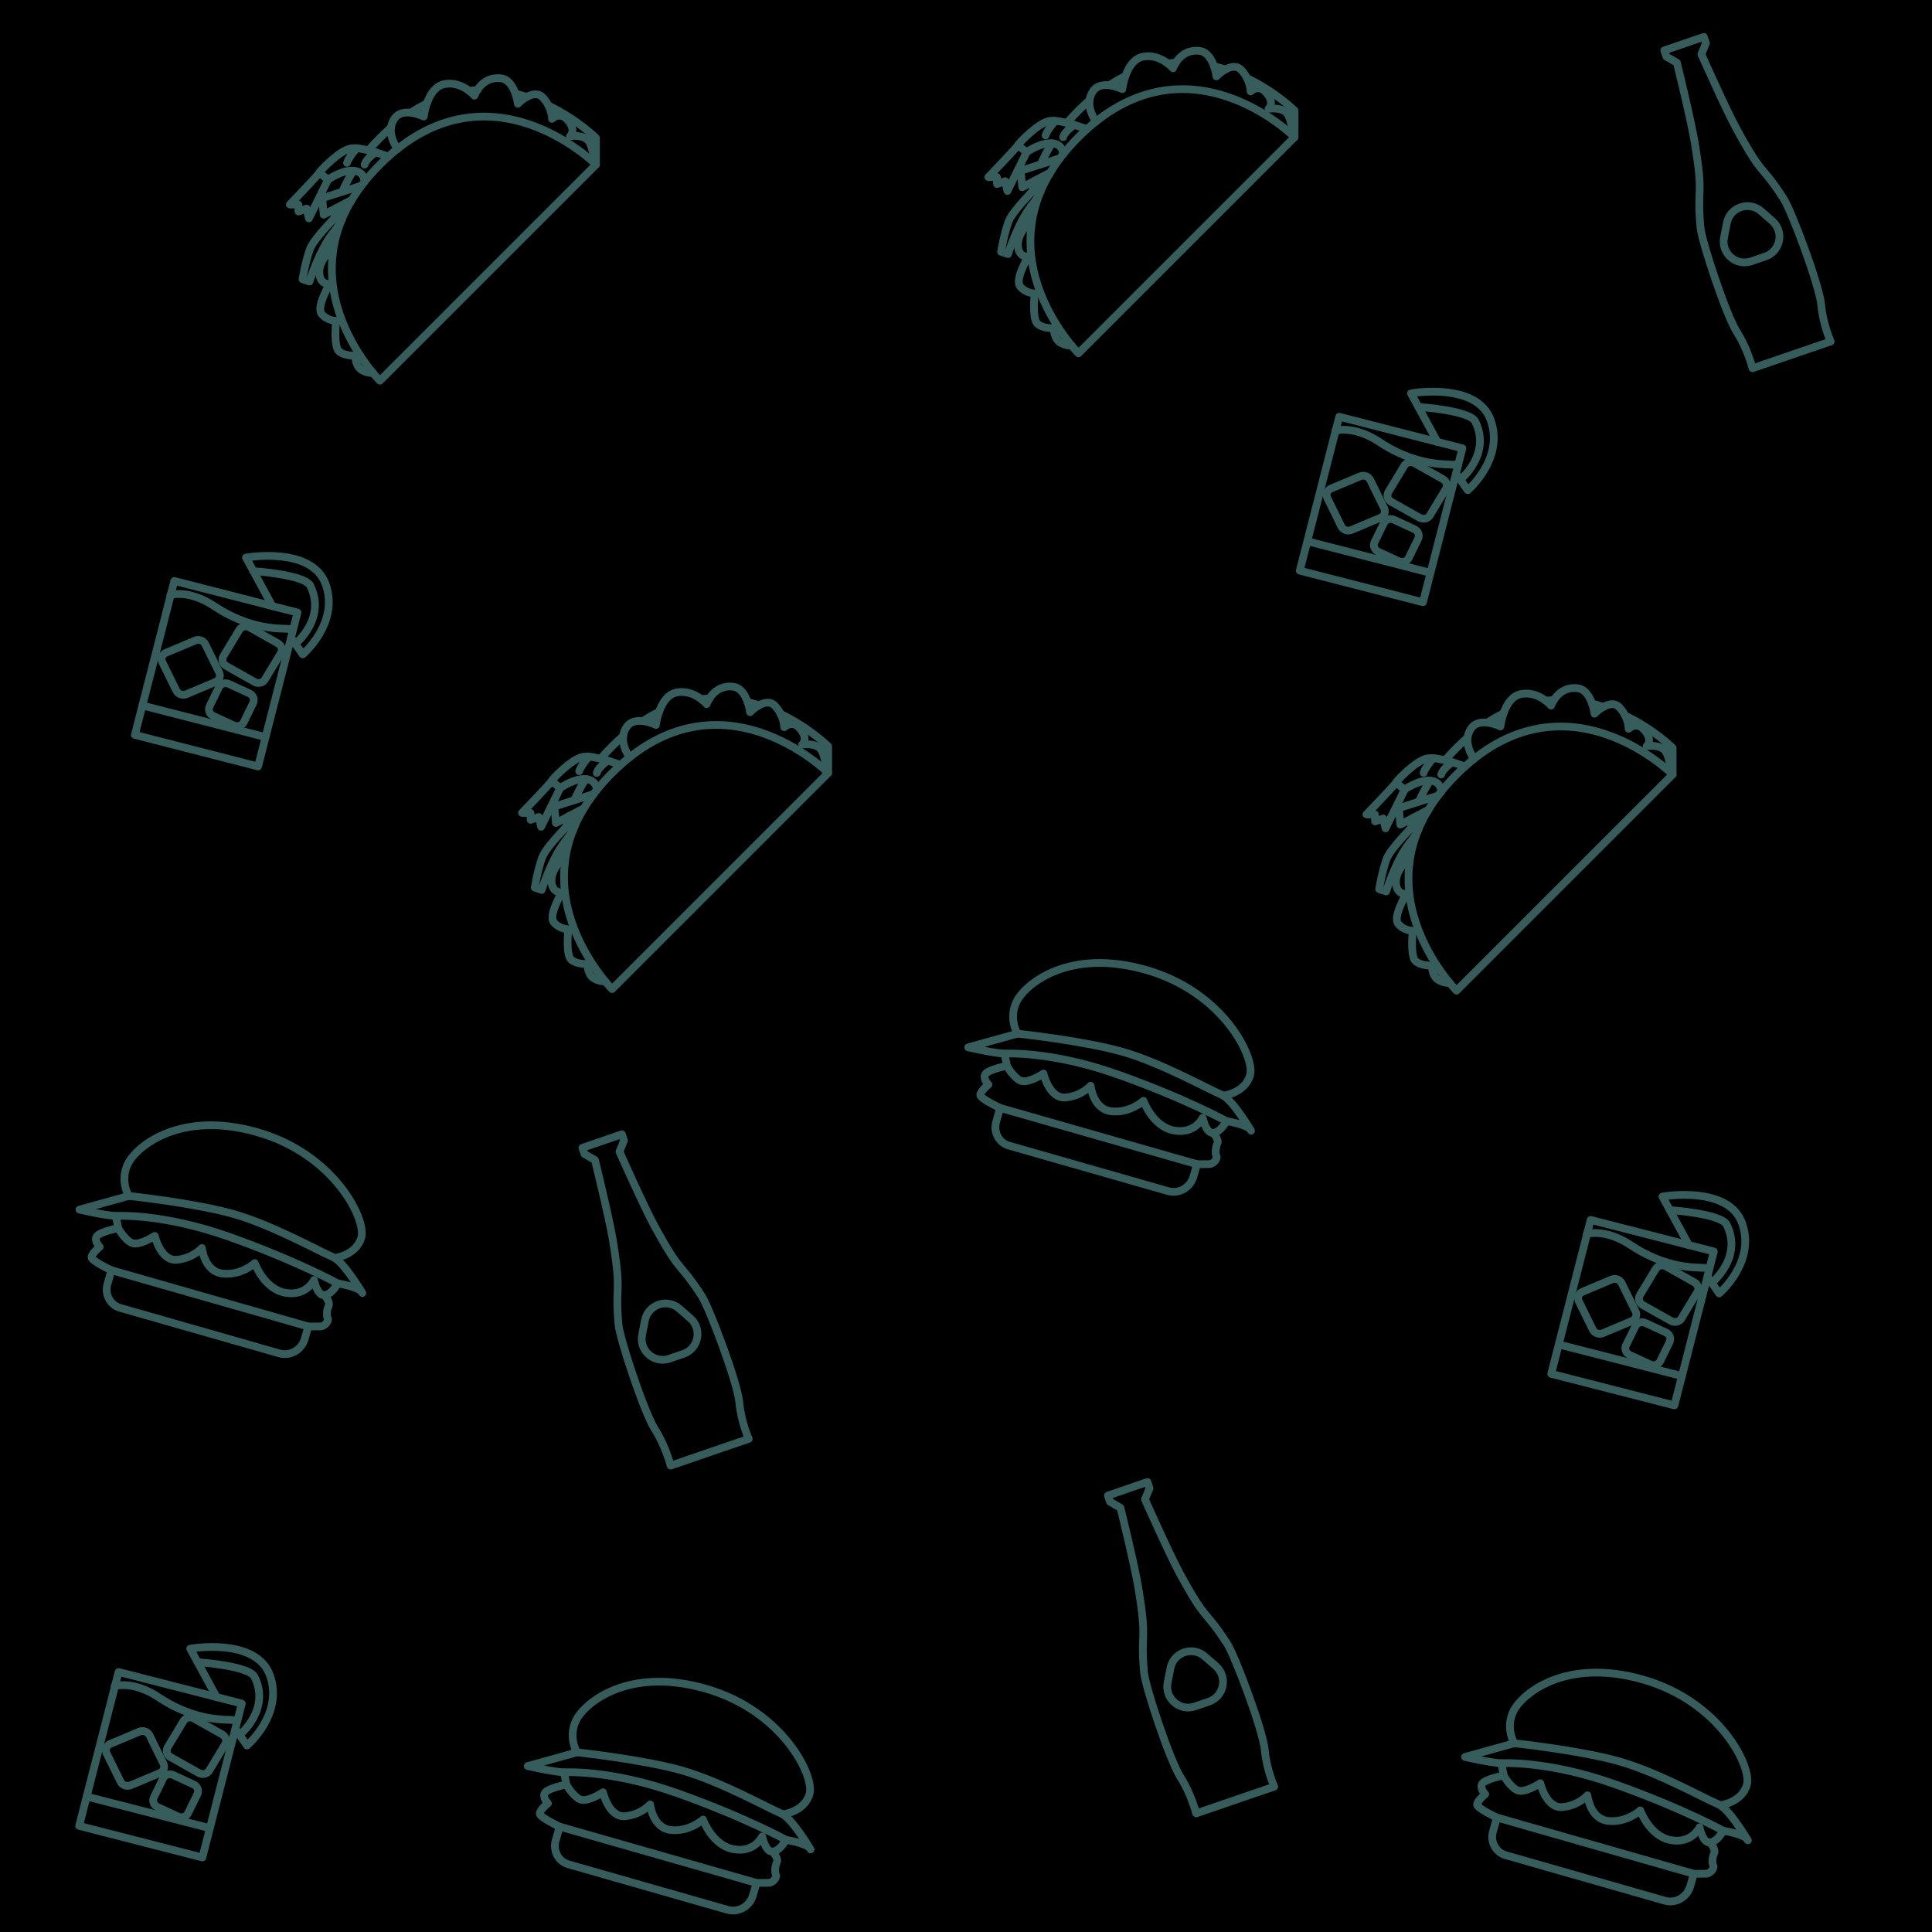 <?xml version="1.0" encoding="UTF-8"?>
<svg id="Layer_1" data-name="Layer 1" xmlns="http://www.w3.org/2000/svg" viewBox="0 0 1000 1000">
  <defs>
    <style>
      .cls-1, .cls-2 {
        fill: none;
        stroke: #9ff;
        stroke-linejoin: round;
        stroke-width: 4px;
      }

      .cls-2 {
        stroke-linecap: round;
      }

      .cls-3 {
        opacity: .36;
      }
    </style>
  </defs>
  <rect x="-111.5" y="-50" width="1221" height="1185"/>
  <g class="cls-3">
    <g>
      <path class="cls-1" d="M308.49,85.2l-111.86,111.86s-55.93-55.93,0-111.86c55.93-55.93,111.86,0,111.86,0Z"/>
      <path class="cls-2" d="M172.17,120.85c-.55,4.92-.51,6.78-.04,11.35"/>
      <path class="cls-2" d="M174.22,107.59c-.52,1.84-.95,3.67-1.29,5.48"/>
      <path class="cls-2" d="M182.91,88.35c-2.32,3.67-4.23,7.32-5.76,10.93"/>
      <path class="cls-2" d="M202.38,66.06c-1.91,1.66-3.83,3.44-5.74,5.36-2.13,2.13-4.11,4.27-5.93,6.4"/>
      <path class="cls-2" d="M220.96,53.55c-2.72,1.33-5.45,2.88-8.2,4.66"/>
      <path class="cls-2" d="M247.03,46.65c-1.4,.07-2.8,.19-4.23,.36"/>
      <path class="cls-2" d="M272.71,50.17c-1.92-.62-3.9-1.18-5.93-1.66"/>
      <path class="cls-2" d="M308.49,85.2v-13.78s-9.54-9.52-24.63-16.77"/>
    </g>
    <path class="cls-2" d="M205.73,77.11s-6.84-9.03-1.2-16.18c4.49-5.69,14.82-.59,14.82-.59,0,0,1.66-14.99,10.65-16.79,8.99-1.8,15.58,5.99,15.58,5.99,0,0,3.46-10.28,13.78-8.99,7.19,.9,8.69,13.18,8.69,13.18,0,0,8.09-8.39,12.88-3.3,4.79,5.09,4.79,11.09,4.79,11.09,0,0,3.89-3.89,7.79,.3,5.22,5.62,1.5,8.69,1.5,8.69,0,0,5.39-.9,8.69,1.5s3.89,12.28,3.89,12.28"/>
    <path class="cls-2" d="M200.99,81.07s-13.24-5.16-19.23-4.26-16.13,11.66-16.45,12.57-15.3,16.49-15.3,16.49h4.4l.09,3.6,4.19-1.5,1.2,5.09,9.89-20.07s7.1-5.09,13.14-4.64,5.73,5.76,5.73,5.76"/>
    <line class="cls-2" x1="169.78" y1="92.99" x2="165.3" y2="89.38"/>
    <path class="cls-2" d="M181.51,104.43s-18.53,17.74-20.98,24.27-3.94,15.82-3.94,15.82l3.6,1.2s5.06-16.15,11.98-24.87c3.88-4.88,4.98-7.79,4.98-7.79"/>
    <path class="cls-2" d="M171.78,128.7s-6.5,5.93-6.5,11.93c0,7.19,5.39,6.29,5.39,6.29,0,0-7.19,11.98-4.19,15.58,3,3.6,7.49,3.6,7.49,3.6,0,0-1.44,13.24,1.52,15.76s8.36,2.22,8.36,2.22c0,0,0,5.09,3,7.19s6.2,1.76,6.2,1.76"/>
    <path class="cls-2" d="M184.61,76.7s-4.45,5.2-5,7.6"/>
    <path class="cls-2" d="M194.49,78.86s-4.85,3.04-5.79,6.34"/>
    <polyline class="cls-2" points="182.11 103.43 167.54 111.12 166.78 102.57 187.08 96.11"/>
  </g>
  <g class="cls-3">
    <g>
      <path class="cls-1" d="M428.67,400.09l-111.86,111.86s-55.93-55.93,0-111.86c55.93-55.93,111.86,0,111.86,0Z"/>
      <path class="cls-2" d="M292.36,435.74c-.55,4.92-.51,6.78-.04,11.35"/>
      <path class="cls-2" d="M294.4,422.48c-.52,1.84-.95,3.67-1.29,5.48"/>
      <path class="cls-2" d="M303.09,403.24c-2.32,3.67-4.23,7.32-5.76,10.93"/>
      <path class="cls-2" d="M322.56,380.95c-1.91,1.66-3.83,3.44-5.74,5.36-2.13,2.13-4.11,4.27-5.93,6.4"/>
      <path class="cls-2" d="M341.14,368.44c-2.72,1.33-5.45,2.88-8.2,4.66"/>
      <path class="cls-2" d="M367.21,361.54c-1.4,.07-2.8,.19-4.23,.36"/>
      <path class="cls-2" d="M392.89,365.06c-1.92-.62-3.9-1.18-5.93-1.66"/>
      <path class="cls-2" d="M428.67,400.09v-13.78s-9.54-9.52-24.63-16.77"/>
    </g>
    <path class="cls-2" d="M325.91,392s-6.84-9.03-1.2-16.18c4.49-5.69,14.82-.59,14.82-.59,0,0,1.66-14.99,10.65-16.79,8.99-1.8,15.58,5.99,15.58,5.99,0,0,3.46-10.28,13.78-8.99,7.19,.9,8.69,13.18,8.69,13.18,0,0,8.09-8.39,12.88-3.3,4.79,5.09,4.79,11.09,4.79,11.09,0,0,3.89-3.89,7.79,.3,5.22,5.62,1.5,8.69,1.5,8.69,0,0,5.39-.9,8.69,1.5s3.89,12.28,3.89,12.28"/>
    <path class="cls-2" d="M321.17,395.96s-13.24-5.16-19.23-4.26-16.13,11.66-16.45,12.57-15.3,16.49-15.3,16.49h4.4l.09,3.6,4.19-1.5,1.2,5.09,9.89-20.07s7.1-5.09,13.14-4.64,5.73,5.76,5.73,5.76"/>
    <line class="cls-2" x1="289.96" y1="407.88" x2="285.49" y2="404.27"/>
    <path class="cls-2" d="M301.7,419.32s-18.53,17.74-20.98,24.27-3.94,15.82-3.94,15.82l3.6,1.2s5.06-16.15,11.98-24.87c3.88-4.88,4.98-7.79,4.98-7.79"/>
    <path class="cls-2" d="M291.96,443.59s-6.5,5.93-6.5,11.93c0,7.19,5.39,6.29,5.39,6.29,0,0-7.19,11.98-4.19,15.58,3,3.6,7.49,3.6,7.49,3.6,0,0-1.44,13.24,1.52,15.76s8.36,2.22,8.36,2.22c0,0,0,5.09,3,7.19s6.2,1.76,6.2,1.76"/>
    <path class="cls-2" d="M304.79,391.59s-4.45,5.2-5,7.6"/>
    <path class="cls-2" d="M314.67,393.75s-4.85,3.04-5.79,6.34"/>
    <polyline class="cls-2" points="302.29 418.32 287.72 426.01 286.96 417.47 307.26 411"/>
  </g>
  <g class="cls-3">
    <g>
      <path class="cls-1" d="M670.06,71l-111.86,111.86s-55.93-55.93,0-111.86c55.93-55.93,111.86,0,111.86,0Z"/>
      <path class="cls-2" d="M533.74,106.65c-.55,4.92-.51,6.78-.04,11.35"/>
      <path class="cls-2" d="M535.79,93.4c-.52,1.84-.95,3.67-1.29,5.48"/>
      <path class="cls-2" d="M544.48,74.15c-2.32,3.67-4.23,7.32-5.76,10.93"/>
      <path class="cls-2" d="M563.95,51.86c-1.91,1.66-3.83,3.44-5.74,5.36-2.13,2.13-4.11,4.27-5.93,6.4"/>
      <path class="cls-2" d="M582.53,39.35c-2.72,1.33-5.45,2.88-8.2,4.66"/>
      <path class="cls-2" d="M608.6,32.45c-1.4,.07-2.8,.19-4.23,.36"/>
      <path class="cls-2" d="M634.28,35.97c-1.92-.62-3.9-1.18-5.93-1.66"/>
      <path class="cls-2" d="M670.06,71v-13.78s-9.54-9.52-24.63-16.77"/>
    </g>
    <path class="cls-2" d="M567.3,62.91s-6.84-9.03-1.2-16.18c4.49-5.69,14.82-.59,14.82-.59,0,0,1.66-14.99,10.65-16.79,8.99-1.8,15.58,5.99,15.58,5.99,0,0,3.46-10.28,13.78-8.99,7.19,.9,8.69,13.18,8.69,13.18,0,0,8.09-8.39,12.88-3.3,4.79,5.09,4.79,11.09,4.79,11.09,0,0,3.89-3.89,7.79,.3,5.22,5.62,1.5,8.69,1.5,8.69,0,0,5.39-.9,8.69,1.5s3.89,12.28,3.89,12.28"/>
    <path class="cls-2" d="M562.56,66.87s-13.24-5.16-19.23-4.26-16.13,11.66-16.45,12.57-15.3,16.49-15.3,16.49h4.4l.09,3.6,4.19-1.5,1.2,5.09,9.89-20.07s7.1-5.09,13.14-4.64,5.73,5.76,5.73,5.76"/>
    <line class="cls-2" x1="531.35" y1="78.79" x2="526.88" y2="75.18"/>
    <path class="cls-2" d="M543.08,90.23s-18.53,17.74-20.98,24.27-3.94,15.82-3.94,15.82l3.6,1.2s5.06-16.15,11.98-24.87c3.88-4.88,4.98-7.79,4.98-7.79"/>
    <path class="cls-2" d="M533.35,114.5s-6.5,5.93-6.5,11.93c0,7.19,5.39,6.29,5.39,6.29,0,0-7.19,11.98-4.19,15.58s7.49,3.6,7.49,3.6c0,0-1.44,13.24,1.52,15.76s8.36,2.22,8.36,2.22c0,0,0,5.09,3,7.19s6.2,1.76,6.2,1.76"/>
    <path class="cls-2" d="M546.18,62.51s-4.45,5.2-5,7.6"/>
    <path class="cls-2" d="M556.06,64.66s-4.85,3.04-5.79,6.34"/>
    <polyline class="cls-2" points="543.68 89.23 529.11 96.92 528.35 88.38 548.65 81.92"/>
  </g>
  <g class="cls-3">
    <g>
      <path class="cls-1" d="M865.75,400.89l-111.86,111.86s-55.93-55.93,0-111.86c55.93-55.93,111.86,0,111.86,0Z"/>
      <path class="cls-2" d="M729.43,436.55c-.55,4.92-.51,6.78-.04,11.35"/>
      <path class="cls-2" d="M731.48,423.29c-.52,1.84-.95,3.67-1.29,5.48"/>
      <path class="cls-2" d="M740.17,404.04c-2.32,3.67-4.23,7.32-5.76,10.93"/>
      <path class="cls-2" d="M759.64,381.75c-1.91,1.66-3.83,3.44-5.74,5.36-2.13,2.13-4.11,4.27-5.93,6.4"/>
      <path class="cls-2" d="M778.22,369.24c-2.72,1.33-5.45,2.88-8.2,4.66"/>
      <path class="cls-2" d="M804.29,362.35c-1.4,.07-2.8,.19-4.23,.36"/>
      <path class="cls-2" d="M829.97,365.87c-1.92-.62-3.9-1.18-5.93-1.66"/>
      <path class="cls-2" d="M865.75,400.89v-13.78s-9.54-9.52-24.63-16.77"/>
    </g>
    <path class="cls-2" d="M762.99,392.8s-6.84-9.03-1.2-16.18c4.49-5.69,14.82-.59,14.82-.59,0,0,1.66-14.99,10.65-16.79,8.99-1.8,15.58,5.99,15.58,5.99,0,0,3.46-10.28,13.78-8.99,7.19,.9,8.69,13.18,8.69,13.18,0,0,8.09-8.39,12.88-3.3,4.79,5.09,4.79,11.09,4.79,11.09,0,0,3.89-3.89,7.79,.3,5.22,5.62,1.5,8.69,1.5,8.69,0,0,5.39-.9,8.69,1.5s3.89,12.28,3.89,12.28"/>
    <path class="cls-2" d="M758.25,396.76s-13.24-5.16-19.23-4.26c-5.99,.9-16.13,11.66-16.45,12.57s-15.3,16.49-15.3,16.49h4.4l.09,3.6,4.19-1.5,1.2,5.09,9.89-20.07s7.1-5.09,13.14-4.64,5.73,5.76,5.73,5.76"/>
    <line class="cls-2" x1="727.04" y1="408.68" x2="722.56" y2="405.08"/>
    <path class="cls-2" d="M738.77,420.12s-18.53,17.74-20.98,24.27-3.94,15.82-3.94,15.82l3.6,1.2s5.06-16.15,11.98-24.87c3.88-4.88,4.98-7.79,4.98-7.79"/>
    <path class="cls-2" d="M729.04,444.39s-6.5,5.93-6.5,11.93c0,7.19,5.39,6.29,5.39,6.29,0,0-7.19,11.98-4.19,15.58s7.49,3.6,7.49,3.6c0,0-1.44,13.24,1.52,15.76s8.36,2.22,8.36,2.22c0,0,0,5.09,3,7.19s6.2,1.76,6.2,1.76"/>
    <path class="cls-2" d="M741.87,392.4s-4.45,5.2-5,7.6"/>
    <path class="cls-2" d="M751.75,394.55s-4.85,3.04-5.79,6.34"/>
    <polyline class="cls-2" points="739.37 419.12 724.8 426.81 724.04 418.27 744.34 411.81"/>
  </g>
  <g class="cls-3">
    <path class="cls-2" d="M876.71,969.88l-101.89-29.12-2.06,7.22c-1.52,5.3,1.43,10.8,6.58,12.27l82.4,23.55c5.61,1.6,11.51-1.78,13.16-7.57l1.81-6.35"/>
    <path class="cls-2" d="M774.82,940.76s-10.52-4.86-10.3-6.82c.22-1.96,4.23-5.27,4.23-5.27,0,0-3.17-3.19-1.49-5.51s11.06-4.2,11.06-4.2c0,0,2.88,5.38,6.7,7.52s12.23-3.51,12.23-3.51c0,0,3.05,13.13,11.43,12.38,8.38-.76,12.97-6.1,12.97-6.1,0,0,1.26,12.27,10.84,13.26,9.58,.99,16.53-5.44,16.53-5.44,0,0,4.71,13.26,15.68,15.34s14.99-6.58,14.99-6.58c0,0,1.57,8.16,5.4,7.85s6.85-6.1,6.85-6.1c0,0,11.06,1.76,12.62,4.66,1.55,2.9-9.06-15.9-15.17-18.35s-31.02-16.43-51.15-22.18-54.46-9.4-54.46-9.4l-25.49,7.08s12.76,2.95,18.8,3.27l1.26,6.32"/>
    <path class="cls-2" d="M777.07,912.65s23.92-1.57,58.81,10.85c34.89,12.42,56.05,24.08,56.05,24.08"/>
    <path class="cls-2" d="M885.08,953.68s3.13,3.35,2.16,5.52c-.96,2.18-1.19,5.34-.46,6.39s-1.2,4.19-3.76,4.24-6.31,.06-6.31,.06"/>
    <path class="cls-2" d="M783.77,902.3s-4.85-8.04-.27-16.9c4.57-8.85,26.91-27.5,66.85-16.09,39.94,11.41,56.39,45.12,53.84,54.43-2.55,9.31-13.79,10.66-13.79,10.66"/>
  </g>
  <g class="cls-3">
    <path class="cls-2" d="M619.56,602.59l-101.89-29.12-2.06,7.22c-1.52,5.3,1.43,10.8,6.58,12.27l82.4,23.55c5.61,1.6,11.51-1.78,13.16-7.57l1.81-6.35"/>
    <path class="cls-2" d="M517.67,573.47s-10.52-4.86-10.3-6.82c.22-1.96,4.23-5.27,4.23-5.27,0,0-3.17-3.19-1.49-5.51s11.06-4.2,11.06-4.2c0,0,2.88,5.38,6.7,7.52,3.81,2.14,12.23-3.51,12.23-3.51,0,0,3.05,13.13,11.43,12.38,8.38-.76,12.97-6.1,12.97-6.1,0,0,1.26,12.27,10.84,13.26,9.58,.99,16.53-5.44,16.53-5.44,0,0,4.71,13.26,15.68,15.34,10.97,2.08,14.99-6.58,14.99-6.58,0,0,1.57,8.16,5.4,7.85s6.85-6.1,6.85-6.1c0,0,11.06,1.76,12.62,4.66s-9.06-15.9-15.17-18.35-31.02-16.43-51.15-22.18c-20.13-5.75-54.46-9.4-54.46-9.4l-25.49,7.08s12.76,2.95,18.8,3.27l1.26,6.32"/>
    <path class="cls-2" d="M519.92,545.36s23.92-1.57,58.81,10.85c34.89,12.42,56.05,24.08,56.05,24.08"/>
    <path class="cls-2" d="M627.93,586.39s3.13,3.35,2.16,5.52c-.96,2.18-1.19,5.34-.46,6.39s-1.2,4.19-3.76,4.24-6.31,.06-6.31,.06"/>
    <path class="cls-2" d="M526.62,535.01s-4.85-8.04-.27-16.9c4.57-8.85,26.91-27.5,66.85-16.09,39.94,11.41,56.39,45.12,53.84,54.43-2.55,9.31-13.79,10.66-13.79,10.66"/>
  </g>
  <g class="cls-3">
    <path class="cls-2" d="M391.56,974.59l-101.89-29.12-2.06,7.22c-1.52,5.3,1.43,10.8,6.58,12.27l82.4,23.55c5.61,1.6,11.51-1.78,13.16-7.57l1.81-6.35"/>
    <path class="cls-2" d="M289.67,945.47s-10.52-4.86-10.3-6.82c.22-1.96,4.23-5.27,4.23-5.27,0,0-3.17-3.19-1.49-5.51s11.06-4.2,11.06-4.2c0,0,2.88,5.38,6.7,7.52,3.81,2.14,12.23-3.51,12.23-3.51,0,0,3.05,13.13,11.43,12.38,8.38-.76,12.97-6.1,12.97-6.1,0,0,1.26,12.27,10.84,13.26,9.58,.99,16.53-5.44,16.53-5.44,0,0,4.71,13.26,15.68,15.34,10.97,2.08,14.99-6.58,14.99-6.58,0,0,1.57,8.16,5.4,7.85s6.85-6.1,6.85-6.1c0,0,11.06,1.76,12.62,4.66s-9.06-15.9-15.17-18.35-31.02-16.43-51.15-22.18c-20.13-5.75-54.46-9.4-54.46-9.4l-25.49,7.08s12.76,2.95,18.8,3.27l1.26,6.32"/>
    <path class="cls-2" d="M291.92,917.36s23.92-1.57,58.81,10.85c34.89,12.42,56.05,24.08,56.05,24.08"/>
    <path class="cls-2" d="M399.93,958.39s3.13,3.35,2.16,5.52c-.96,2.18-1.19,5.34-.46,6.39s-1.2,4.19-3.76,4.24-6.31,.06-6.31,.06"/>
    <path class="cls-2" d="M298.62,907.01s-4.85-8.04-.27-16.9c4.57-8.85,26.91-27.5,66.85-16.09,39.94,11.41,56.39,45.12,53.84,54.43-2.55,9.31-13.79,10.66-13.79,10.66"/>
  </g>
  <g class="cls-3">
    <path class="cls-2" d="M159.56,686.59l-101.89-29.12-2.06,7.22c-1.52,5.3,1.43,10.8,6.58,12.27l82.4,23.55c5.61,1.6,11.51-1.78,13.16-7.57l1.81-6.35"/>
    <path class="cls-2" d="M57.67,657.47s-10.52-4.86-10.3-6.82c.22-1.96,4.23-5.27,4.23-5.27,0,0-3.17-3.19-1.49-5.51s11.06-4.2,11.06-4.2c0,0,2.88,5.38,6.7,7.52,3.81,2.14,12.23-3.51,12.23-3.51,0,0,3.05,13.13,11.43,12.38,8.38-.76,12.97-6.1,12.97-6.1,0,0,1.26,12.27,10.84,13.26,9.58,.99,16.53-5.44,16.53-5.44,0,0,4.71,13.26,15.68,15.34,10.97,2.08,14.99-6.58,14.99-6.58,0,0,1.57,8.16,5.4,7.85s6.85-6.1,6.85-6.1c0,0,11.06,1.76,12.62,4.66s-9.06-15.9-15.17-18.35-31.02-16.43-51.15-22.18c-20.13-5.75-54.46-9.4-54.46-9.4l-25.49,7.08s12.76,2.95,18.8,3.27l1.26,6.32"/>
    <path class="cls-2" d="M59.92,629.36s23.92-1.57,58.81,10.85c34.89,12.42,56.05,24.08,56.05,24.08"/>
    <path class="cls-2" d="M167.93,670.39s3.13,3.35,2.16,5.52c-.96,2.18-1.19,5.34-.46,6.39s-1.2,4.19-3.76,4.24-6.31,.06-6.31,.06"/>
    <path class="cls-2" d="M66.62,619.01s-4.85-8.04-.27-16.9c4.57-8.85,26.91-27.5,66.85-16.09,39.94,11.41,56.39,45.12,53.84,54.43-2.55,9.31-13.79,10.66-13.79,10.66"/>
  </g>
  <g class="cls-3">
    <path class="cls-2" d="M871.69,22.6l-10.25,3.51,1.1,3.21,5.41,3.12s7.4,30,9.26,41.42c4.77,29.21,1.03,21.5,2.92,43.65,.64,7.47,13.35,45.74,18.88,54.34s8.1,18.76,8.1,18.76l19.8-6.78h-.04s20.69-7.07,20.69-7.07c0,0-3.99-8.72-4.89-18.91-.9-10.19-15.42-48.79-19.49-55.08-12.09-18.66-10.31-10.27-24.46-36.28-5.53-10.17-18.08-38.41-18.08-38.41l2.36-5.78-1.1-3.21-10.25,3.51"/>
    <path class="cls-2" d="M893.83,115.43l-1.47,7.48c-1.61,8.18,6.25,15.04,14.14,12.33l7.21-2.47c7.89-2.7,9.9-12.93,3.61-18.41l-5.74-5.01c-6.29-5.48-16.15-2.1-17.75,6.08Z"/>
  </g>
  <g class="cls-3">
    <path class="cls-2" d="M583.69,770.6l-10.25,3.51,1.1,3.21,5.41,3.12s7.4,30,9.26,41.42c4.77,29.21,1.03,21.5,2.92,43.65,.64,7.47,13.35,45.74,18.88,54.34s8.1,18.76,8.1,18.76l19.8-6.78h-.04s20.69-7.07,20.69-7.07c0,0-3.99-8.72-4.89-18.91-.9-10.19-15.42-48.79-19.49-55.08-12.09-18.66-10.31-10.27-24.46-36.28-5.53-10.17-18.08-38.41-18.08-38.41l2.36-5.78-1.1-3.21-10.25,3.51"/>
    <path class="cls-2" d="M605.83,863.43l-1.47,7.48c-1.61,8.18,6.25,15.04,14.14,12.33l7.21-2.47c7.89-2.7,9.9-12.93,3.61-18.41l-5.74-5.01c-6.29-5.48-16.15-2.1-17.75,6.08Z"/>
  </g>
  <g class="cls-3">
    <path class="cls-2" d="M311.69,590.6l-10.25,3.51,1.1,3.21,5.41,3.12s7.4,30,9.26,41.42c4.77,29.21,1.03,21.5,2.92,43.65,.64,7.47,13.35,45.74,18.88,54.34s8.1,18.76,8.1,18.76l19.8-6.78h-.04s20.69-7.07,20.69-7.07c0,0-3.99-8.72-4.89-18.91-.9-10.19-15.42-48.79-19.49-55.08-12.09-18.66-10.31-10.27-24.46-36.28-5.53-10.17-18.08-38.41-18.08-38.41l2.36-5.78-1.1-3.21-10.25,3.51"/>
    <path class="cls-2" d="M333.83,683.43l-1.47,7.48c-1.61,8.18,6.25,15.04,14.14,12.33l7.21-2.47c7.89-2.7,9.9-12.93,3.61-18.41l-5.74-5.01c-6.29-5.48-16.15-2.1-17.75,6.08Z"/>
  </g>
  <g class="cls-3">
    <rect class="cls-2" x="673.78" y="230.83" width="82.24" height="65.83" transform="translate(281.93 890.79) rotate(-75.63)"/>
    <path class="cls-2" d="M744,228.75l-13.68-25.16s34.26-6.11,41.3,13.97-11.93,36.16-11.93,36.16l-6.02-8.65"/>
    <path class="cls-2" d="M691.15,222.98s9.48-3.12,22.96,5.88c13.47,9.01,26.25,11.14,33.41,11.45l7.15,.31"/>
    <path class="cls-2" d="M734.14,210.62s26.56,1.73,29.45,7.55c8.46,17.02-7.71,30.08-7.71,30.08"/>
    <path class="cls-2" d="M723.97,290.46l-10.57-4.89c-1.97-.91-2.83-3.14-1.93-4.98l4.85-9.89c.9-1.84,3.23-2.6,5.2-1.68l10.57,4.89c1.97,.91,2.83,3.14,1.93,4.98l-4.85,9.89c-.9,1.84-3.23,2.6-5.2,1.68Z"/>
    <path class="cls-2" d="M714.57,267.97l-15.12,6.36c-1.96,.82-4.3-.03-5.22-1.92l-7.19-14.62c-.93-1.88-.09-4.08,1.87-4.9l15.12-6.36c1.96-.82,4.3,.03,5.22,1.92l7.19,14.62c.93,1.88,.09,4.08-1.87,4.9Z"/>
    <path class="cls-2" d="M748.35,253.12l-8.21,13.59c-1.06,1.76-3.46,2.33-5.34,1.27l-14.66-8.24c-1.89-1.06-2.55-3.35-1.49-5.11l8.21-13.59c1.06-1.76,3.46-2.33,5.34-1.27l14.66,8.24c1.89,1.06,2.55,3.35,1.49,5.11Z"/>
    <line class="cls-2" x1="740.35" y1="296.48" x2="676.72" y2="280.17"/>
  </g>
  <g class="cls-3">
    <rect class="cls-2" x="70.78" y="315.83" width="82.24" height="65.83" transform="translate(-253.71 370.56) rotate(-75.63)"/>
    <path class="cls-2" d="M141,313.75l-13.68-25.16s34.26-6.11,41.3,13.97-11.93,36.16-11.93,36.16l-6.02-8.65"/>
    <path class="cls-2" d="M88.15,307.98s9.48-3.12,22.96,5.88c13.47,9.01,26.25,11.14,33.41,11.45l7.15,.31"/>
    <path class="cls-2" d="M131.14,295.62s26.56,1.73,29.45,7.55c8.46,17.02-7.71,30.08-7.71,30.08"/>
    <path class="cls-2" d="M120.97,375.46l-10.57-4.89c-1.97-.91-2.83-3.14-1.93-4.98l4.85-9.89c.9-1.84,3.23-2.6,5.2-1.68l10.57,4.89c1.97,.91,2.83,3.14,1.93,4.98l-4.85,9.89c-.9,1.84-3.23,2.6-5.2,1.68Z"/>
    <path class="cls-2" d="M111.57,352.97l-15.12,6.36c-1.96,.82-4.3-.03-5.22-1.92l-7.19-14.62c-.93-1.88-.09-4.08,1.87-4.9l15.12-6.36c1.96-.82,4.3,.03,5.22,1.92l7.19,14.62c.93,1.88,.09,4.08-1.87,4.9Z"/>
    <path class="cls-2" d="M145.35,338.12l-8.21,13.59c-1.06,1.76-3.46,2.33-5.34,1.27l-14.66-8.24c-1.89-1.06-2.55-3.35-1.49-5.11l8.21-13.59c1.06-1.76,3.46-2.33,5.34-1.27l14.66,8.24c1.89,1.06,2.55,3.35,1.49,5.11Z"/>
    <line class="cls-2" x1="137.35" y1="381.48" x2="73.72" y2="365.17"/>
  </g>
  <g class="cls-3">
    <rect class="cls-2" x="803.93" y="646.58" width="82.24" height="65.83" transform="translate(-22.97 1329.4) rotate(-75.63)"/>
    <path class="cls-2" d="M874.15,644.5l-13.68-25.16s34.26-6.11,41.3,13.97c7.04,20.08-11.93,36.16-11.93,36.16l-6.02-8.65"/>
    <path class="cls-2" d="M821.3,638.73s9.48-3.12,22.96,5.88c13.47,9.01,26.25,11.14,33.41,11.45l7.15,.31"/>
    <path class="cls-2" d="M864.29,626.36s26.56,1.73,29.45,7.55c8.46,17.02-7.71,30.08-7.71,30.08"/>
    <path class="cls-2" d="M854.12,706.21l-10.57-4.89c-1.97-.91-2.83-3.14-1.93-4.98l4.85-9.89c.9-1.84,3.23-2.6,5.2-1.68l10.57,4.89c1.97,.91,2.83,3.14,1.93,4.98l-4.85,9.89c-.9,1.84-3.23,2.6-5.2,1.68Z"/>
    <path class="cls-2" d="M844.72,683.72l-15.12,6.36c-1.96,.82-4.3-.03-5.22-1.92l-7.19-14.62c-.93-1.88-.09-4.08,1.87-4.9l15.12-6.36c1.96-.82,4.3,.03,5.22,1.92l7.19,14.62c.93,1.88,.09,4.08-1.87,4.9Z"/>
    <path class="cls-2" d="M878.5,668.86l-8.21,13.59c-1.06,1.76-3.46,2.33-5.34,1.27l-14.66-8.24c-1.89-1.06-2.55-3.35-1.49-5.11l8.21-13.59c1.06-1.76,3.46-2.33,5.34-1.27l14.66,8.24c1.89,1.06,2.55,3.35,1.49,5.11Z"/>
    <line class="cls-2" x1="870.5" y1="712.22" x2="806.87" y2="695.91"/>
  </g>
  <g class="cls-3">
    <rect class="cls-2" x="41.93" y="880.58" width="82.24" height="65.83" transform="translate(-822.46 767.16) rotate(-75.63)"/>
    <path class="cls-2" d="M112.15,878.5l-13.68-25.16s34.26-6.11,41.3,13.97c7.04,20.08-11.93,36.16-11.93,36.16l-6.02-8.65"/>
    <path class="cls-2" d="M59.3,872.73s9.48-3.12,22.96,5.88c13.47,9.01,26.25,11.14,33.41,11.45l7.15,.31"/>
    <path class="cls-2" d="M102.29,860.36s26.56,1.73,29.45,7.55c8.46,17.02-7.71,30.08-7.71,30.08"/>
    <path class="cls-2" d="M92.12,940.21l-10.57-4.89c-1.97-.91-2.83-3.14-1.93-4.98l4.85-9.89c.9-1.84,3.23-2.6,5.2-1.68l10.57,4.89c1.97,.91,2.83,3.14,1.93,4.98l-4.85,9.89c-.9,1.84-3.23,2.6-5.2,1.68Z"/>
    <path class="cls-2" d="M82.72,917.72l-15.12,6.36c-1.96,.82-4.3-.03-5.22-1.92l-7.19-14.62c-.93-1.88-.09-4.08,1.87-4.9l15.12-6.36c1.96-.82,4.3,.03,5.22,1.92l7.19,14.62c.93,1.88,.09,4.08-1.87,4.9Z"/>
    <path class="cls-2" d="M116.5,902.86l-8.21,13.59c-1.06,1.76-3.46,2.33-5.34,1.27l-14.66-8.24c-1.89-1.06-2.55-3.35-1.49-5.11l8.21-13.59c1.06-1.76,3.46-2.33,5.34-1.27l14.66,8.24c1.89,1.06,2.55,3.35,1.49,5.11Z"/>
    <line class="cls-2" x1="108.5" y1="946.22" x2="44.87" y2="929.91"/>
  </g>
</svg>